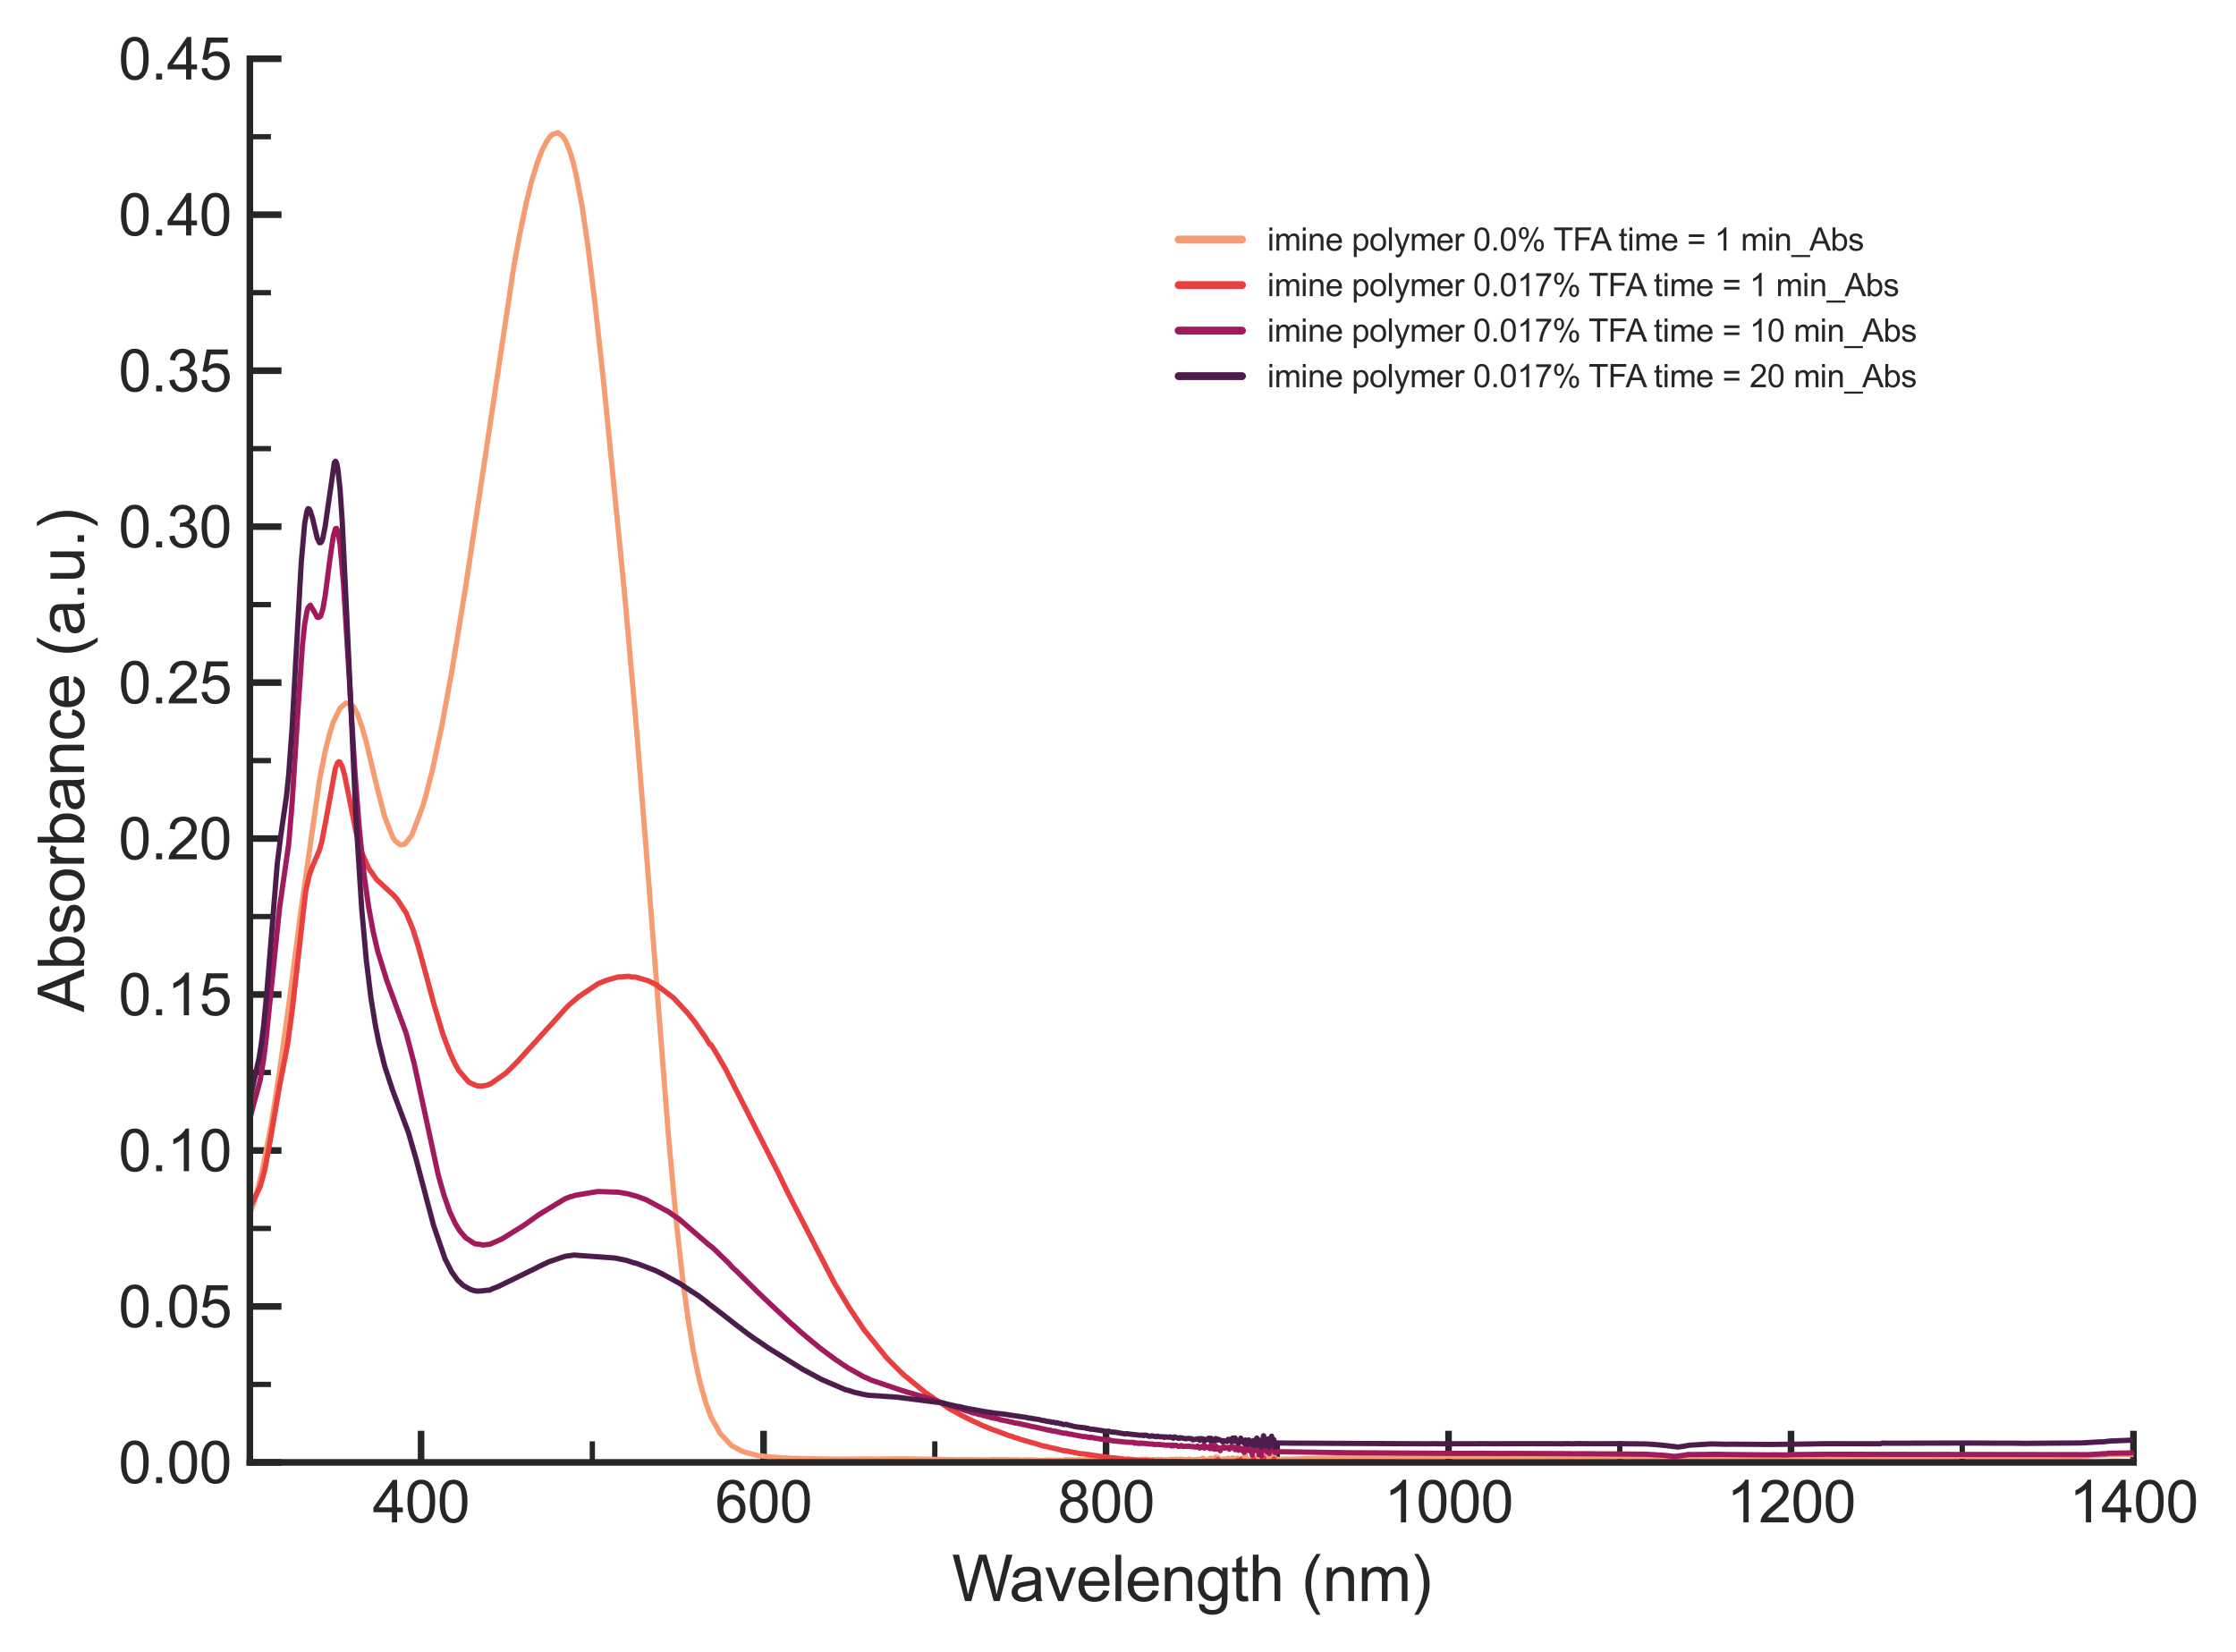 <?xml version="1.0" encoding="utf-8" standalone="no"?>
<!DOCTYPE svg PUBLIC "-//W3C//DTD SVG 1.1//EN"
  "http://www.w3.org/Graphics/SVG/1.1/DTD/svg11.dtd">
<svg xmlns:xlink="http://www.w3.org/1999/xlink" width="423.922pt" height="313.27pt" viewBox="0 0 423.922 313.27" xmlns="http://www.w3.org/2000/svg" version="1.1">
 <defs>
  <style type="text/css">*{stroke-linejoin: round; stroke-linecap: butt}</style>
 </defs>
 <g id="figure_1">
  <g id="patch_1">
   <path d="M 0 313.27 
L 423.922 313.27 
L 423.922 0 
L 0 0 
z
" style="fill: #ffffff"/>
  </g>
  <g id="axes_1">
   <g id="patch_2">
    <path d="M 47.368 277.249 
L 404.488 277.249 
L 404.488 11.137 
L 47.368 11.137 
z
" style="fill: #ffffff"/>
   </g>
   <g id="matplotlib.axis_1">
    <g id="xtick_1">
     <g id="line2d_1">
      <defs>
       <path id="mb1bd733906" d="M 0 0 
L 0 -6 
" style="stroke: #262626; stroke-width: 1.25"/>
      </defs>
      <g>
       <use xlink:href="#mb1bd733906" x="79.834" y="277.249" style="fill: #262626; stroke: #262626; stroke-width: 1.25"/>
      </g>
     </g>
     <g id="text_1">
      <!-- 400 -->
      <g style="fill: #262626" transform="translate(70.658 288.622) scale(0.11 -0.11)">
       <defs>
        <path id="ArialMT-34" d="M 2069 0 
L 2069 1097 
L 81 1097 
L 81 1613 
L 2172 4581 
L 2631 4581 
L 2631 1613 
L 3250 1613 
L 3250 1097 
L 2631 1097 
L 2631 0 
L 2069 0 
z
M 2069 1613 
L 2069 3678 
L 634 1613 
L 2069 1613 
z
" transform="scale(0.016)"/>
        <path id="ArialMT-30" d="M 266 2259 
Q 266 3072 433 3567 
Q 600 4063 929 4331 
Q 1259 4600 1759 4600 
Q 2128 4600 2406 4451 
Q 2684 4303 2865 4023 
Q 3047 3744 3150 3342 
Q 3253 2941 3253 2259 
Q 3253 1453 3087 958 
Q 2922 463 2592 192 
Q 2263 -78 1759 -78 
Q 1097 -78 719 397 
Q 266 969 266 2259 
z
M 844 2259 
Q 844 1131 1108 757 
Q 1372 384 1759 384 
Q 2147 384 2411 759 
Q 2675 1134 2675 2259 
Q 2675 3391 2411 3762 
Q 2147 4134 1753 4134 
Q 1366 4134 1134 3806 
Q 844 3388 844 2259 
z
" transform="scale(0.016)"/>
       </defs>
       <use xlink:href="#ArialMT-34"/>
       <use xlink:href="#ArialMT-30" x="55.615"/>
       <use xlink:href="#ArialMT-30" x="111.23"/>
      </g>
     </g>
    </g>
    <g id="xtick_2">
     <g id="line2d_2">
      <g>
       <use xlink:href="#mb1bd733906" x="144.765" y="277.249" style="fill: #262626; stroke: #262626; stroke-width: 1.25"/>
      </g>
     </g>
     <g id="text_2">
      <!-- 600 -->
      <g style="fill: #262626" transform="translate(135.589 288.622) scale(0.11 -0.11)">
       <defs>
        <path id="ArialMT-36" d="M 3184 3459 
L 2625 3416 
Q 2550 3747 2413 3897 
Q 2184 4138 1850 4138 
Q 1581 4138 1378 3988 
Q 1113 3794 959 3422 
Q 806 3050 800 2363 
Q 1003 2672 1297 2822 
Q 1591 2972 1913 2972 
Q 2475 2972 2870 2558 
Q 3266 2144 3266 1488 
Q 3266 1056 3080 686 
Q 2894 316 2569 119 
Q 2244 -78 1831 -78 
Q 1128 -78 684 439 
Q 241 956 241 2144 
Q 241 3472 731 4075 
Q 1159 4600 1884 4600 
Q 2425 4600 2770 4297 
Q 3116 3994 3184 3459 
z
M 888 1484 
Q 888 1194 1011 928 
Q 1134 663 1356 523 
Q 1578 384 1822 384 
Q 2178 384 2434 671 
Q 2691 959 2691 1453 
Q 2691 1928 2437 2201 
Q 2184 2475 1800 2475 
Q 1419 2475 1153 2201 
Q 888 1928 888 1484 
z
" transform="scale(0.016)"/>
       </defs>
       <use xlink:href="#ArialMT-36"/>
       <use xlink:href="#ArialMT-30" x="55.615"/>
       <use xlink:href="#ArialMT-30" x="111.23"/>
      </g>
     </g>
    </g>
    <g id="xtick_3">
     <g id="line2d_3">
      <g>
       <use xlink:href="#mb1bd733906" x="209.696" y="277.249" style="fill: #262626; stroke: #262626; stroke-width: 1.25"/>
      </g>
     </g>
     <g id="text_3">
      <!-- 800 -->
      <g style="fill: #262626" transform="translate(200.52 288.622) scale(0.11 -0.11)">
       <defs>
        <path id="ArialMT-38" d="M 1131 2484 
Q 781 2613 612 2850 
Q 444 3088 444 3419 
Q 444 3919 803 4259 
Q 1163 4600 1759 4600 
Q 2359 4600 2725 4251 
Q 3091 3903 3091 3403 
Q 3091 3084 2923 2848 
Q 2756 2613 2416 2484 
Q 2838 2347 3058 2040 
Q 3278 1734 3278 1309 
Q 3278 722 2862 322 
Q 2447 -78 1769 -78 
Q 1091 -78 675 323 
Q 259 725 259 1325 
Q 259 1772 486 2073 
Q 713 2375 1131 2484 
z
M 1019 3438 
Q 1019 3113 1228 2906 
Q 1438 2700 1772 2700 
Q 2097 2700 2305 2904 
Q 2513 3109 2513 3406 
Q 2513 3716 2298 3927 
Q 2084 4138 1766 4138 
Q 1444 4138 1231 3931 
Q 1019 3725 1019 3438 
z
M 838 1322 
Q 838 1081 952 856 
Q 1066 631 1291 507 
Q 1516 384 1775 384 
Q 2178 384 2440 643 
Q 2703 903 2703 1303 
Q 2703 1709 2433 1975 
Q 2163 2241 1756 2241 
Q 1359 2241 1098 1978 
Q 838 1716 838 1322 
z
" transform="scale(0.016)"/>
       </defs>
       <use xlink:href="#ArialMT-38"/>
       <use xlink:href="#ArialMT-30" x="55.615"/>
       <use xlink:href="#ArialMT-30" x="111.23"/>
      </g>
     </g>
    </g>
    <g id="xtick_4">
     <g id="line2d_4">
      <g>
       <use xlink:href="#mb1bd733906" x="274.626" y="277.249" style="fill: #262626; stroke: #262626; stroke-width: 1.25"/>
      </g>
     </g>
     <g id="text_4">
      <!-- 1000 -->
      <g style="fill: #262626" transform="translate(262.392 288.622) scale(0.11 -0.11)">
       <defs>
        <path id="ArialMT-31" d="M 2384 0 
L 1822 0 
L 1822 3584 
Q 1619 3391 1289 3197 
Q 959 3003 697 2906 
L 697 3450 
Q 1169 3672 1522 3987 
Q 1875 4303 2022 4600 
L 2384 4600 
L 2384 0 
z
" transform="scale(0.016)"/>
       </defs>
       <use xlink:href="#ArialMT-31"/>
       <use xlink:href="#ArialMT-30" x="55.615"/>
       <use xlink:href="#ArialMT-30" x="111.23"/>
       <use xlink:href="#ArialMT-30" x="166.846"/>
      </g>
     </g>
    </g>
    <g id="xtick_5">
     <g id="line2d_5">
      <g>
       <use xlink:href="#mb1bd733906" x="339.557" y="277.249" style="fill: #262626; stroke: #262626; stroke-width: 1.25"/>
      </g>
     </g>
     <g id="text_5">
      <!-- 1200 -->
      <g style="fill: #262626" transform="translate(327.323 288.622) scale(0.11 -0.11)">
       <defs>
        <path id="ArialMT-32" d="M 3222 541 
L 3222 0 
L 194 0 
Q 188 203 259 391 
Q 375 700 629 1000 
Q 884 1300 1366 1694 
Q 2113 2306 2375 2664 
Q 2638 3022 2638 3341 
Q 2638 3675 2398 3904 
Q 2159 4134 1775 4134 
Q 1369 4134 1125 3890 
Q 881 3647 878 3216 
L 300 3275 
Q 359 3922 746 4261 
Q 1134 4600 1788 4600 
Q 2447 4600 2831 4234 
Q 3216 3869 3216 3328 
Q 3216 3053 3103 2787 
Q 2991 2522 2730 2228 
Q 2469 1934 1863 1422 
Q 1356 997 1212 845 
Q 1069 694 975 541 
L 3222 541 
z
" transform="scale(0.016)"/>
       </defs>
       <use xlink:href="#ArialMT-31"/>
       <use xlink:href="#ArialMT-32" x="55.615"/>
       <use xlink:href="#ArialMT-30" x="111.23"/>
       <use xlink:href="#ArialMT-30" x="166.846"/>
      </g>
     </g>
    </g>
    <g id="xtick_6">
     <g id="line2d_6">
      <g>
       <use xlink:href="#mb1bd733906" x="404.488" y="277.249" style="fill: #262626; stroke: #262626; stroke-width: 1.25"/>
      </g>
     </g>
     <g id="text_6">
      <!-- 1400 -->
      <g style="fill: #262626" transform="translate(392.254 288.622) scale(0.11 -0.11)">
       <use xlink:href="#ArialMT-31"/>
       <use xlink:href="#ArialMT-34" x="55.615"/>
       <use xlink:href="#ArialMT-30" x="111.23"/>
       <use xlink:href="#ArialMT-30" x="166.846"/>
      </g>
     </g>
    </g>
    <g id="xtick_7">
     <g id="line2d_7">
      <defs>
       <path id="m5eac82b8ba" d="M 0 0 
L 0 -4 
" style="stroke: #262626"/>
      </defs>
      <g>
       <use xlink:href="#m5eac82b8ba" x="112.299" y="277.249" style="fill: #262626; stroke: #262626"/>
      </g>
     </g>
    </g>
    <g id="xtick_8">
     <g id="line2d_8">
      <g>
       <use xlink:href="#m5eac82b8ba" x="177.23" y="277.249" style="fill: #262626; stroke: #262626"/>
      </g>
     </g>
    </g>
    <g id="xtick_9">
     <g id="line2d_9">
      <g>
       <use xlink:href="#m5eac82b8ba" x="242.161" y="277.249" style="fill: #262626; stroke: #262626"/>
      </g>
     </g>
    </g>
    <g id="xtick_10">
     <g id="line2d_10">
      <g>
       <use xlink:href="#m5eac82b8ba" x="307.092" y="277.249" style="fill: #262626; stroke: #262626"/>
      </g>
     </g>
    </g>
    <g id="xtick_11">
     <g id="line2d_11">
      <g>
       <use xlink:href="#m5eac82b8ba" x="372.023" y="277.249" style="fill: #262626; stroke: #262626"/>
      </g>
     </g>
    </g>
    <g id="text_7">
     <!-- Wavelength (nm) -->
     <g style="fill: #262626" transform="translate(180.474 303.544) scale(0.12 -0.12)">
      <defs>
       <path id="ArialMT-57" d="M 1294 0 
L 78 4581 
L 700 4581 
L 1397 1578 
Q 1509 1106 1591 641 
Q 1766 1375 1797 1488 
L 2669 4581 
L 3400 4581 
L 4056 2263 
Q 4303 1400 4413 641 
Q 4500 1075 4641 1638 
L 5359 4581 
L 5969 4581 
L 4713 0 
L 4128 0 
L 3163 3491 
Q 3041 3928 3019 4028 
Q 2947 3713 2884 3491 
L 1913 0 
L 1294 0 
z
" transform="scale(0.016)"/>
       <path id="ArialMT-61" d="M 2588 409 
Q 2275 144 1986 34 
Q 1697 -75 1366 -75 
Q 819 -75 525 192 
Q 231 459 231 875 
Q 231 1119 342 1320 
Q 453 1522 633 1644 
Q 813 1766 1038 1828 
Q 1203 1872 1538 1913 
Q 2219 1994 2541 2106 
Q 2544 2222 2544 2253 
Q 2544 2597 2384 2738 
Q 2169 2928 1744 2928 
Q 1347 2928 1158 2789 
Q 969 2650 878 2297 
L 328 2372 
Q 403 2725 575 2942 
Q 747 3159 1072 3276 
Q 1397 3394 1825 3394 
Q 2250 3394 2515 3294 
Q 2781 3194 2906 3042 
Q 3031 2891 3081 2659 
Q 3109 2516 3109 2141 
L 3109 1391 
Q 3109 606 3145 398 
Q 3181 191 3288 0 
L 2700 0 
Q 2613 175 2588 409 
z
M 2541 1666 
Q 2234 1541 1622 1453 
Q 1275 1403 1131 1340 
Q 988 1278 909 1158 
Q 831 1038 831 891 
Q 831 666 1001 516 
Q 1172 366 1500 366 
Q 1825 366 2078 508 
Q 2331 650 2450 897 
Q 2541 1088 2541 1459 
L 2541 1666 
z
" transform="scale(0.016)"/>
       <path id="ArialMT-76" d="M 1344 0 
L 81 3319 
L 675 3319 
L 1388 1331 
Q 1503 1009 1600 663 
Q 1675 925 1809 1294 
L 2547 3319 
L 3125 3319 
L 1869 0 
L 1344 0 
z
" transform="scale(0.016)"/>
       <path id="ArialMT-65" d="M 2694 1069 
L 3275 997 
Q 3138 488 2766 206 
Q 2394 -75 1816 -75 
Q 1088 -75 661 373 
Q 234 822 234 1631 
Q 234 2469 665 2931 
Q 1097 3394 1784 3394 
Q 2450 3394 2872 2941 
Q 3294 2488 3294 1666 
Q 3294 1616 3291 1516 
L 816 1516 
Q 847 969 1125 678 
Q 1403 388 1819 388 
Q 2128 388 2347 550 
Q 2566 713 2694 1069 
z
M 847 1978 
L 2700 1978 
Q 2663 2397 2488 2606 
Q 2219 2931 1791 2931 
Q 1403 2931 1139 2672 
Q 875 2413 847 1978 
z
" transform="scale(0.016)"/>
       <path id="ArialMT-6c" d="M 409 0 
L 409 4581 
L 972 4581 
L 972 0 
L 409 0 
z
" transform="scale(0.016)"/>
       <path id="ArialMT-6e" d="M 422 0 
L 422 3319 
L 928 3319 
L 928 2847 
Q 1294 3394 1984 3394 
Q 2284 3394 2536 3286 
Q 2788 3178 2913 3003 
Q 3038 2828 3088 2588 
Q 3119 2431 3119 2041 
L 3119 0 
L 2556 0 
L 2556 2019 
Q 2556 2363 2490 2533 
Q 2425 2703 2258 2804 
Q 2091 2906 1866 2906 
Q 1506 2906 1245 2678 
Q 984 2450 984 1813 
L 984 0 
L 422 0 
z
" transform="scale(0.016)"/>
       <path id="ArialMT-67" d="M 319 -275 
L 866 -356 
Q 900 -609 1056 -725 
Q 1266 -881 1628 -881 
Q 2019 -881 2231 -725 
Q 2444 -569 2519 -288 
Q 2563 -116 2559 434 
Q 2191 0 1641 0 
Q 956 0 581 494 
Q 206 988 206 1678 
Q 206 2153 378 2554 
Q 550 2956 876 3175 
Q 1203 3394 1644 3394 
Q 2231 3394 2613 2919 
L 2613 3319 
L 3131 3319 
L 3131 450 
Q 3131 -325 2973 -648 
Q 2816 -972 2473 -1159 
Q 2131 -1347 1631 -1347 
Q 1038 -1347 672 -1080 
Q 306 -813 319 -275 
z
M 784 1719 
Q 784 1066 1043 766 
Q 1303 466 1694 466 
Q 2081 466 2343 764 
Q 2606 1063 2606 1700 
Q 2606 2309 2336 2618 
Q 2066 2928 1684 2928 
Q 1309 2928 1046 2623 
Q 784 2319 784 1719 
z
" transform="scale(0.016)"/>
       <path id="ArialMT-74" d="M 1650 503 
L 1731 6 
Q 1494 -44 1306 -44 
Q 1000 -44 831 53 
Q 663 150 594 308 
Q 525 466 525 972 
L 525 2881 
L 113 2881 
L 113 3319 
L 525 3319 
L 525 4141 
L 1084 4478 
L 1084 3319 
L 1650 3319 
L 1650 2881 
L 1084 2881 
L 1084 941 
Q 1084 700 1114 631 
Q 1144 563 1211 522 
Q 1278 481 1403 481 
Q 1497 481 1650 503 
z
" transform="scale(0.016)"/>
       <path id="ArialMT-68" d="M 422 0 
L 422 4581 
L 984 4581 
L 984 2938 
Q 1378 3394 1978 3394 
Q 2347 3394 2619 3248 
Q 2891 3103 3008 2847 
Q 3125 2591 3125 2103 
L 3125 0 
L 2563 0 
L 2563 2103 
Q 2563 2525 2380 2717 
Q 2197 2909 1863 2909 
Q 1613 2909 1392 2779 
Q 1172 2650 1078 2428 
Q 984 2206 984 1816 
L 984 0 
L 422 0 
z
" transform="scale(0.016)"/>
       <path id="ArialMT-20" transform="scale(0.016)"/>
       <path id="ArialMT-28" d="M 1497 -1347 
Q 1031 -759 709 28 
Q 388 816 388 1659 
Q 388 2403 628 3084 
Q 909 3875 1497 4659 
L 1900 4659 
Q 1522 4009 1400 3731 
Q 1209 3300 1100 2831 
Q 966 2247 966 1656 
Q 966 153 1900 -1347 
L 1497 -1347 
z
" transform="scale(0.016)"/>
       <path id="ArialMT-6d" d="M 422 0 
L 422 3319 
L 925 3319 
L 925 2853 
Q 1081 3097 1340 3245 
Q 1600 3394 1931 3394 
Q 2300 3394 2536 3241 
Q 2772 3088 2869 2813 
Q 3263 3394 3894 3394 
Q 4388 3394 4653 3120 
Q 4919 2847 4919 2278 
L 4919 0 
L 4359 0 
L 4359 2091 
Q 4359 2428 4304 2576 
Q 4250 2725 4106 2815 
Q 3963 2906 3769 2906 
Q 3419 2906 3187 2673 
Q 2956 2441 2956 1928 
L 2956 0 
L 2394 0 
L 2394 2156 
Q 2394 2531 2256 2718 
Q 2119 2906 1806 2906 
Q 1569 2906 1367 2781 
Q 1166 2656 1075 2415 
Q 984 2175 984 1722 
L 984 0 
L 422 0 
z
" transform="scale(0.016)"/>
       <path id="ArialMT-29" d="M 791 -1347 
L 388 -1347 
Q 1322 153 1322 1656 
Q 1322 2244 1188 2822 
Q 1081 3291 891 3722 
Q 769 4003 388 4659 
L 791 4659 
Q 1378 3875 1659 3084 
Q 1900 2403 1900 1659 
Q 1900 816 1576 28 
Q 1253 -759 791 -1347 
z
" transform="scale(0.016)"/>
      </defs>
      <use xlink:href="#ArialMT-57"/>
      <use xlink:href="#ArialMT-61" x="90.635"/>
      <use xlink:href="#ArialMT-76" x="146.25"/>
      <use xlink:href="#ArialMT-65" x="196.25"/>
      <use xlink:href="#ArialMT-6c" x="251.865"/>
      <use xlink:href="#ArialMT-65" x="274.082"/>
      <use xlink:href="#ArialMT-6e" x="329.697"/>
      <use xlink:href="#ArialMT-67" x="385.312"/>
      <use xlink:href="#ArialMT-74" x="440.928"/>
      <use xlink:href="#ArialMT-68" x="468.711"/>
      <use xlink:href="#ArialMT-20" x="524.326"/>
      <use xlink:href="#ArialMT-28" x="552.109"/>
      <use xlink:href="#ArialMT-6e" x="585.41"/>
      <use xlink:href="#ArialMT-6d" x="641.025"/>
      <use xlink:href="#ArialMT-29" x="724.326"/>
     </g>
    </g>
   </g>
   <g id="matplotlib.axis_2">
    <g id="ytick_1">
     <g id="line2d_12">
      <defs>
       <path id="me5e27faa72" d="M 0 0 
L 6 0 
" style="stroke: #262626; stroke-width: 1.25"/>
      </defs>
      <g>
       <use xlink:href="#me5e27faa72" x="47.368" y="277.249" style="fill: #262626; stroke: #262626; stroke-width: 1.25"/>
      </g>
     </g>
     <g id="text_8">
      <!-- 0.00 -->
      <g style="fill: #262626" transform="translate(22.461 281.186) scale(0.11 -0.11)">
       <defs>
        <path id="ArialMT-2e" d="M 581 0 
L 581 641 
L 1222 641 
L 1222 0 
L 581 0 
z
" transform="scale(0.016)"/>
       </defs>
       <use xlink:href="#ArialMT-30"/>
       <use xlink:href="#ArialMT-2e" x="55.615"/>
       <use xlink:href="#ArialMT-30" x="83.398"/>
       <use xlink:href="#ArialMT-30" x="139.014"/>
      </g>
     </g>
    </g>
    <g id="ytick_2">
     <g id="line2d_13">
      <g>
       <use xlink:href="#me5e27faa72" x="47.368" y="247.681" style="fill: #262626; stroke: #262626; stroke-width: 1.25"/>
      </g>
     </g>
     <g id="text_9">
      <!-- 0.05 -->
      <g style="fill: #262626" transform="translate(22.461 251.618) scale(0.11 -0.11)">
       <defs>
        <path id="ArialMT-35" d="M 266 1200 
L 856 1250 
Q 922 819 1161 601 
Q 1400 384 1738 384 
Q 2144 384 2425 690 
Q 2706 997 2706 1503 
Q 2706 1984 2436 2262 
Q 2166 2541 1728 2541 
Q 1456 2541 1237 2417 
Q 1019 2294 894 2097 
L 366 2166 
L 809 4519 
L 3088 4519 
L 3088 3981 
L 1259 3981 
L 1013 2750 
Q 1425 3038 1878 3038 
Q 2478 3038 2890 2622 
Q 3303 2206 3303 1553 
Q 3303 931 2941 478 
Q 2500 -78 1738 -78 
Q 1113 -78 717 272 
Q 322 622 266 1200 
z
" transform="scale(0.016)"/>
       </defs>
       <use xlink:href="#ArialMT-30"/>
       <use xlink:href="#ArialMT-2e" x="55.615"/>
       <use xlink:href="#ArialMT-30" x="83.398"/>
       <use xlink:href="#ArialMT-35" x="139.014"/>
      </g>
     </g>
    </g>
    <g id="ytick_3">
     <g id="line2d_14">
      <g>
       <use xlink:href="#me5e27faa72" x="47.368" y="218.113" style="fill: #262626; stroke: #262626; stroke-width: 1.25"/>
      </g>
     </g>
     <g id="text_10">
      <!-- 0.10 -->
      <g style="fill: #262626" transform="translate(22.461 222.05) scale(0.11 -0.11)">
       <use xlink:href="#ArialMT-30"/>
       <use xlink:href="#ArialMT-2e" x="55.615"/>
       <use xlink:href="#ArialMT-31" x="83.398"/>
       <use xlink:href="#ArialMT-30" x="139.014"/>
      </g>
     </g>
    </g>
    <g id="ytick_4">
     <g id="line2d_15">
      <g>
       <use xlink:href="#me5e27faa72" x="47.368" y="188.545" style="fill: #262626; stroke: #262626; stroke-width: 1.25"/>
      </g>
     </g>
     <g id="text_11">
      <!-- 0.15 -->
      <g style="fill: #262626" transform="translate(22.461 192.482) scale(0.11 -0.11)">
       <use xlink:href="#ArialMT-30"/>
       <use xlink:href="#ArialMT-2e" x="55.615"/>
       <use xlink:href="#ArialMT-31" x="83.398"/>
       <use xlink:href="#ArialMT-35" x="139.014"/>
      </g>
     </g>
    </g>
    <g id="ytick_5">
     <g id="line2d_16">
      <g>
       <use xlink:href="#me5e27faa72" x="47.368" y="158.977" style="fill: #262626; stroke: #262626; stroke-width: 1.25"/>
      </g>
     </g>
     <g id="text_12">
      <!-- 0.20 -->
      <g style="fill: #262626" transform="translate(22.461 162.914) scale(0.11 -0.11)">
       <use xlink:href="#ArialMT-30"/>
       <use xlink:href="#ArialMT-2e" x="55.615"/>
       <use xlink:href="#ArialMT-32" x="83.398"/>
       <use xlink:href="#ArialMT-30" x="139.014"/>
      </g>
     </g>
    </g>
    <g id="ytick_6">
     <g id="line2d_17">
      <g>
       <use xlink:href="#me5e27faa72" x="47.368" y="129.409" style="fill: #262626; stroke: #262626; stroke-width: 1.25"/>
      </g>
     </g>
     <g id="text_13">
      <!-- 0.25 -->
      <g style="fill: #262626" transform="translate(22.461 133.346) scale(0.11 -0.11)">
       <use xlink:href="#ArialMT-30"/>
       <use xlink:href="#ArialMT-2e" x="55.615"/>
       <use xlink:href="#ArialMT-32" x="83.398"/>
       <use xlink:href="#ArialMT-35" x="139.014"/>
      </g>
     </g>
    </g>
    <g id="ytick_7">
     <g id="line2d_18">
      <g>
       <use xlink:href="#me5e27faa72" x="47.368" y="99.841" style="fill: #262626; stroke: #262626; stroke-width: 1.25"/>
      </g>
     </g>
     <g id="text_14">
      <!-- 0.30 -->
      <g style="fill: #262626" transform="translate(22.461 103.778) scale(0.11 -0.11)">
       <defs>
        <path id="ArialMT-33" d="M 269 1209 
L 831 1284 
Q 928 806 1161 595 
Q 1394 384 1728 384 
Q 2125 384 2398 659 
Q 2672 934 2672 1341 
Q 2672 1728 2419 1979 
Q 2166 2231 1775 2231 
Q 1616 2231 1378 2169 
L 1441 2663 
Q 1497 2656 1531 2656 
Q 1891 2656 2178 2843 
Q 2466 3031 2466 3422 
Q 2466 3731 2256 3934 
Q 2047 4138 1716 4138 
Q 1388 4138 1169 3931 
Q 950 3725 888 3313 
L 325 3413 
Q 428 3978 793 4289 
Q 1159 4600 1703 4600 
Q 2078 4600 2393 4439 
Q 2709 4278 2876 4000 
Q 3044 3722 3044 3409 
Q 3044 3113 2884 2869 
Q 2725 2625 2413 2481 
Q 2819 2388 3044 2092 
Q 3269 1797 3269 1353 
Q 3269 753 2831 336 
Q 2394 -81 1725 -81 
Q 1122 -81 723 278 
Q 325 638 269 1209 
z
" transform="scale(0.016)"/>
       </defs>
       <use xlink:href="#ArialMT-30"/>
       <use xlink:href="#ArialMT-2e" x="55.615"/>
       <use xlink:href="#ArialMT-33" x="83.398"/>
       <use xlink:href="#ArialMT-30" x="139.014"/>
      </g>
     </g>
    </g>
    <g id="ytick_8">
     <g id="line2d_19">
      <g>
       <use xlink:href="#me5e27faa72" x="47.368" y="70.273" style="fill: #262626; stroke: #262626; stroke-width: 1.25"/>
      </g>
     </g>
     <g id="text_15">
      <!-- 0.35 -->
      <g style="fill: #262626" transform="translate(22.461 74.21) scale(0.11 -0.11)">
       <use xlink:href="#ArialMT-30"/>
       <use xlink:href="#ArialMT-2e" x="55.615"/>
       <use xlink:href="#ArialMT-33" x="83.398"/>
       <use xlink:href="#ArialMT-35" x="139.014"/>
      </g>
     </g>
    </g>
    <g id="ytick_9">
     <g id="line2d_20">
      <g>
       <use xlink:href="#me5e27faa72" x="47.368" y="40.705" style="fill: #262626; stroke: #262626; stroke-width: 1.25"/>
      </g>
     </g>
     <g id="text_16">
      <!-- 0.40 -->
      <g style="fill: #262626" transform="translate(22.461 44.642) scale(0.11 -0.11)">
       <use xlink:href="#ArialMT-30"/>
       <use xlink:href="#ArialMT-2e" x="55.615"/>
       <use xlink:href="#ArialMT-34" x="83.398"/>
       <use xlink:href="#ArialMT-30" x="139.014"/>
      </g>
     </g>
    </g>
    <g id="ytick_10">
     <g id="line2d_21">
      <g>
       <use xlink:href="#me5e27faa72" x="47.368" y="11.137" style="fill: #262626; stroke: #262626; stroke-width: 1.25"/>
      </g>
     </g>
     <g id="text_17">
      <!-- 0.45 -->
      <g style="fill: #262626" transform="translate(22.461 15.074) scale(0.11 -0.11)">
       <use xlink:href="#ArialMT-30"/>
       <use xlink:href="#ArialMT-2e" x="55.615"/>
       <use xlink:href="#ArialMT-34" x="83.398"/>
       <use xlink:href="#ArialMT-35" x="139.014"/>
      </g>
     </g>
    </g>
    <g id="ytick_11">
     <g id="line2d_22">
      <defs>
       <path id="mfa7522229d" d="M 0 0 
L 4 0 
" style="stroke: #262626"/>
      </defs>
      <g>
       <use xlink:href="#mfa7522229d" x="47.368" y="262.465" style="fill: #262626; stroke: #262626"/>
      </g>
     </g>
    </g>
    <g id="ytick_12">
     <g id="line2d_23">
      <g>
       <use xlink:href="#mfa7522229d" x="47.368" y="232.897" style="fill: #262626; stroke: #262626"/>
      </g>
     </g>
    </g>
    <g id="ytick_13">
     <g id="line2d_24">
      <g>
       <use xlink:href="#mfa7522229d" x="47.368" y="203.329" style="fill: #262626; stroke: #262626"/>
      </g>
     </g>
    </g>
    <g id="ytick_14">
     <g id="line2d_25">
      <g>
       <use xlink:href="#mfa7522229d" x="47.368" y="173.761" style="fill: #262626; stroke: #262626"/>
      </g>
     </g>
    </g>
    <g id="ytick_15">
     <g id="line2d_26">
      <g>
       <use xlink:href="#mfa7522229d" x="47.368" y="144.193" style="fill: #262626; stroke: #262626"/>
      </g>
     </g>
    </g>
    <g id="ytick_16">
     <g id="line2d_27">
      <g>
       <use xlink:href="#mfa7522229d" x="47.368" y="114.625" style="fill: #262626; stroke: #262626"/>
      </g>
     </g>
    </g>
    <g id="ytick_17">
     <g id="line2d_28">
      <g>
       <use xlink:href="#mfa7522229d" x="47.368" y="85.057" style="fill: #262626; stroke: #262626"/>
      </g>
     </g>
    </g>
    <g id="ytick_18">
     <g id="line2d_29">
      <g>
       <use xlink:href="#mfa7522229d" x="47.368" y="55.489" style="fill: #262626; stroke: #262626"/>
      </g>
     </g>
    </g>
    <g id="ytick_19">
     <g id="line2d_30">
      <g>
       <use xlink:href="#mfa7522229d" x="47.368" y="25.921" style="fill: #262626; stroke: #262626"/>
      </g>
     </g>
    </g>
    <g id="text_18">
     <!-- Absorbance (a.u.) -->
     <g style="fill: #262626" transform="translate(15.936 191.882) rotate(-90) scale(0.12 -0.12)">
      <defs>
       <path id="ArialMT-41" d="M -9 0 
L 1750 4581 
L 2403 4581 
L 4278 0 
L 3588 0 
L 3053 1388 
L 1138 1388 
L 634 0 
L -9 0 
z
M 1313 1881 
L 2866 1881 
L 2388 3150 
Q 2169 3728 2063 4100 
Q 1975 3659 1816 3225 
L 1313 1881 
z
" transform="scale(0.016)"/>
       <path id="ArialMT-62" d="M 941 0 
L 419 0 
L 419 4581 
L 981 4581 
L 981 2947 
Q 1338 3394 1891 3394 
Q 2197 3394 2470 3270 
Q 2744 3147 2920 2923 
Q 3097 2700 3197 2384 
Q 3297 2069 3297 1709 
Q 3297 856 2875 390 
Q 2453 -75 1863 -75 
Q 1275 -75 941 416 
L 941 0 
z
M 934 1684 
Q 934 1088 1097 822 
Q 1363 388 1816 388 
Q 2184 388 2453 708 
Q 2722 1028 2722 1663 
Q 2722 2313 2464 2622 
Q 2206 2931 1841 2931 
Q 1472 2931 1203 2611 
Q 934 2291 934 1684 
z
" transform="scale(0.016)"/>
       <path id="ArialMT-73" d="M 197 991 
L 753 1078 
Q 800 744 1014 566 
Q 1228 388 1613 388 
Q 2000 388 2187 545 
Q 2375 703 2375 916 
Q 2375 1106 2209 1216 
Q 2094 1291 1634 1406 
Q 1016 1563 777 1677 
Q 538 1791 414 1992 
Q 291 2194 291 2438 
Q 291 2659 392 2848 
Q 494 3038 669 3163 
Q 800 3259 1026 3326 
Q 1253 3394 1513 3394 
Q 1903 3394 2198 3281 
Q 2494 3169 2634 2976 
Q 2775 2784 2828 2463 
L 2278 2388 
Q 2241 2644 2061 2787 
Q 1881 2931 1553 2931 
Q 1166 2931 1000 2803 
Q 834 2675 834 2503 
Q 834 2394 903 2306 
Q 972 2216 1119 2156 
Q 1203 2125 1616 2013 
Q 2213 1853 2448 1751 
Q 2684 1650 2818 1456 
Q 2953 1263 2953 975 
Q 2953 694 2789 445 
Q 2625 197 2315 61 
Q 2006 -75 1616 -75 
Q 969 -75 630 194 
Q 291 463 197 991 
z
" transform="scale(0.016)"/>
       <path id="ArialMT-6f" d="M 213 1659 
Q 213 2581 725 3025 
Q 1153 3394 1769 3394 
Q 2453 3394 2887 2945 
Q 3322 2497 3322 1706 
Q 3322 1066 3130 698 
Q 2938 331 2570 128 
Q 2203 -75 1769 -75 
Q 1072 -75 642 372 
Q 213 819 213 1659 
z
M 791 1659 
Q 791 1022 1069 705 
Q 1347 388 1769 388 
Q 2188 388 2466 706 
Q 2744 1025 2744 1678 
Q 2744 2294 2464 2611 
Q 2184 2928 1769 2928 
Q 1347 2928 1069 2612 
Q 791 2297 791 1659 
z
" transform="scale(0.016)"/>
       <path id="ArialMT-72" d="M 416 0 
L 416 3319 
L 922 3319 
L 922 2816 
Q 1116 3169 1280 3281 
Q 1444 3394 1641 3394 
Q 1925 3394 2219 3213 
L 2025 2691 
Q 1819 2813 1613 2813 
Q 1428 2813 1281 2702 
Q 1134 2591 1072 2394 
Q 978 2094 978 1738 
L 978 0 
L 416 0 
z
" transform="scale(0.016)"/>
       <path id="ArialMT-63" d="M 2588 1216 
L 3141 1144 
Q 3050 572 2676 248 
Q 2303 -75 1759 -75 
Q 1078 -75 664 370 
Q 250 816 250 1647 
Q 250 2184 428 2587 
Q 606 2991 970 3192 
Q 1334 3394 1763 3394 
Q 2303 3394 2647 3120 
Q 2991 2847 3088 2344 
L 2541 2259 
Q 2463 2594 2264 2762 
Q 2066 2931 1784 2931 
Q 1359 2931 1093 2626 
Q 828 2322 828 1663 
Q 828 994 1084 691 
Q 1341 388 1753 388 
Q 2084 388 2306 591 
Q 2528 794 2588 1216 
z
" transform="scale(0.016)"/>
       <path id="ArialMT-75" d="M 2597 0 
L 2597 488 
Q 2209 -75 1544 -75 
Q 1250 -75 995 37 
Q 741 150 617 320 
Q 494 491 444 738 
Q 409 903 409 1263 
L 409 3319 
L 972 3319 
L 972 1478 
Q 972 1038 1006 884 
Q 1059 663 1231 536 
Q 1403 409 1656 409 
Q 1909 409 2131 539 
Q 2353 669 2445 892 
Q 2538 1116 2538 1541 
L 2538 3319 
L 3100 3319 
L 3100 0 
L 2597 0 
z
" transform="scale(0.016)"/>
      </defs>
      <use xlink:href="#ArialMT-41"/>
      <use xlink:href="#ArialMT-62" x="66.699"/>
      <use xlink:href="#ArialMT-73" x="122.314"/>
      <use xlink:href="#ArialMT-6f" x="172.314"/>
      <use xlink:href="#ArialMT-72" x="227.93"/>
      <use xlink:href="#ArialMT-62" x="261.23"/>
      <use xlink:href="#ArialMT-61" x="316.846"/>
      <use xlink:href="#ArialMT-6e" x="372.461"/>
      <use xlink:href="#ArialMT-63" x="428.076"/>
      <use xlink:href="#ArialMT-65" x="478.076"/>
      <use xlink:href="#ArialMT-20" x="533.691"/>
      <use xlink:href="#ArialMT-28" x="561.475"/>
      <use xlink:href="#ArialMT-61" x="594.775"/>
      <use xlink:href="#ArialMT-2e" x="650.391"/>
      <use xlink:href="#ArialMT-75" x="678.174"/>
      <use xlink:href="#ArialMT-2e" x="733.789"/>
      <use xlink:href="#ArialMT-29" x="761.572"/>
     </g>
    </g>
   </g>
   <g id="PolyCollection_1"/>
   <g id="PolyCollection_2"/>
   <g id="PolyCollection_3"/>
   <g id="PolyCollection_4"/>
   <g id="line2d_31">
    <path d="M 47.368 230.15 
L 47.801 228.97 
L 48.667 226.238 
L 49.749 221.835 
L 51.481 212.879 
L 52.996 203.157 
L 54.727 190.678 
L 57.108 172.252 
L 60.571 147.927 
L 61.653 142.402 
L 62.519 139.029 
L 63.168 136.924 
L 64.467 134.275 
L 65.549 133.298 
L 66.415 133.382 
L 67.064 134.048 
L 67.713 135.227 
L 68.579 137.678 
L 69.445 140.694 
L 71.393 148.903 
L 72.908 154.766 
L 74.423 158.656 
L 74.856 159.339 
L 75.721 160.068 
L 76.154 160.174 
L 76.804 159.972 
L 78.102 158.29 
L 80.05 153.155 
L 80.699 150.983 
L 81.998 145.914 
L 83.73 137.815 
L 85.678 127.19 
L 88.275 111.325 
L 97.365 50.86 
L 98.447 44.873 
L 99.746 38.56 
L 100.828 34.236 
L 101.91 30.704 
L 102.776 28.467 
L 103.642 26.81 
L 104.291 25.872 
L 104.724 25.475 
L 105.806 25.155 
L 106.672 25.836 
L 107.321 26.878 
L 107.97 28.493 
L 108.62 30.609 
L 109.269 33.339 
L 110.351 39.066 
L 111.433 46.459 
L 112.732 56.879 
L 114.464 72.658 
L 118.359 111.962 
L 120.524 136.355 
L 122.255 157.818 
L 126.8 216.215 
L 128.315 232.509 
L 129.398 242.248 
L 130.48 250.286 
L 131.562 256.762 
L 132.644 261.796 
L 133.726 265.691 
L 134.809 268.671 
L 136.54 271.777 
L 138.704 274.07 
L 140.869 275.205 
L 143.682 275.957 
L 144.332 276.006 
L 145.414 276.163 
L 147.795 276.34 
L 148.444 276.413 
L 149.093 276.402 
L 149.959 276.485 
L 151.041 276.492 
L 151.907 276.523 
L 154.071 276.556 
L 155.37 276.6 
L 157.967 276.627 
L 159.049 276.637 
L 162.729 276.625 
L 165.11 276.601 
L 165.975 276.628 
L 171.17 276.567 
L 180.477 276.732 
L 180.91 276.735 
L 181.775 276.77 
L 182.641 276.736 
L 187.403 276.782 
L 188.268 276.727 
L 189.783 276.76 
L 191.298 276.731 
L 191.515 276.818 
L 191.948 276.748 
L 192.381 276.78 
L 192.814 276.748 
L 193.463 276.809 
L 194.329 276.779 
L 194.761 276.774 
L 196.06 276.786 
L 197.142 276.874 
L 197.575 276.857 
L 198.441 276.8 
L 201.687 276.846 
L 201.904 276.74 
L 203.202 276.778 
L 205.15 276.772 
L 205.583 276.77 
L 207.098 276.708 
L 207.531 276.762 
L 208.181 276.702 
L 208.397 276.82 
L 208.83 276.75 
L 209.046 276.824 
L 209.696 276.75 
L 209.912 276.806 
L 210.128 276.688 
L 210.345 276.791 
L 210.561 276.719 
L 210.778 276.808 
L 211.86 276.764 
L 212.293 276.752 
L 212.509 276.775 
L 212.726 276.679 
L 213.159 276.772 
L 213.808 276.758 
L 214.024 276.695 
L 214.457 276.736 
L 214.674 276.649 
L 214.89 276.704 
L 215.106 276.876 
L 215.323 276.726 
L 217.054 276.684 
L 217.487 276.655 
L 217.704 276.761 
L 218.786 276.702 
L 219.219 276.805 
L 219.435 276.662 
L 219.652 276.734 
L 220.301 276.688 
L 220.517 276.789 
L 221.167 276.739 
L 221.383 276.786 
L 221.816 276.648 
L 222.032 276.709 
L 222.249 276.622 
L 222.465 276.741 
L 223.115 276.613 
L 223.331 276.87 
L 223.764 276.611 
L 224.197 276.722 
L 224.413 276.664 
L 224.846 276.815 
L 225.495 276.602 
L 225.712 276.805 
L 227.227 276.662 
L 227.443 276.997 
L 227.876 276.496 
L 228.093 276.454 
L 228.309 276.804 
L 228.526 276.729 
L 228.742 276.869 
L 228.958 276.819 
L 229.175 276.595 
L 229.391 276.961 
L 229.608 276.446 
L 230.041 276.881 
L 230.257 276.946 
L 230.473 276.235 
L 230.69 276.835 
L 230.906 276.33 
L 231.123 276.727 
L 231.339 276.812 
L 231.556 276.672 
L 231.772 276.942 
L 231.989 276.611 
L 232.638 276.661 
L 232.854 276.451 
L 233.071 276.835 
L 233.287 276.851 
L 233.504 276.703 
L 233.72 276.387 
L 233.936 276.931 
L 234.369 276.873 
L 234.586 276.452 
L 234.802 277.163 
L 235.019 276.718 
L 235.235 276.657 
L 235.451 276.441 
L 235.668 276.387 
L 235.884 276.705 
L 236.101 275.831 
L 236.317 277.204 
L 236.534 276.749 
L 236.75 276.926 
L 236.967 276.633 
L 237.399 276.795 
L 237.616 276.193 
L 237.832 276.824 
L 238.265 276.624 
L 238.482 276.238 
L 238.698 277.311 
L 238.914 276.908 
L 239.131 277.312 
L 239.564 276.188 
L 239.78 276.894 
L 239.997 276.344 
L 240.213 276.753 
L 240.43 276.504 
L 240.646 277.269 
L 241.079 275.166 
L 241.295 277.501 
L 241.512 275.633 
L 241.728 277.542 
L 241.945 276.678 
L 243.243 276.653 
L 245.84 276.605 
L 253.416 276.378 
L 254.714 276.375 
L 264.454 276.159 
L 267.484 276.097 
L 296.487 276.113 
L 297.136 276.11 
L 298.002 276.146 
L 298.867 276.118 
L 300.599 276.109 
L 301.032 276.14 
L 309.473 276.145 
L 310.122 276.164 
L 312.936 276.164 
L 315.1 276.19 
L 315.966 276.231 
L 316.615 276.259 
L 317.264 276.33 
L 319.212 276.374 
L 323.108 276.176 
L 324.407 276.192 
L 338.259 276.248 
L 340.423 276.204 
L 345.618 276.132 
L 347.782 276.088 
L 352.111 276.119 
L 354.491 276.114 
L 357.305 276.087 
L 361.85 276.077 
L 363.582 276.082 
L 367.261 276.097 
L 368.127 276.101 
L 369.209 276.097 
L 373.971 276.103 
L 376.352 276.074 
L 377.434 276.099 
L 380.464 276.105 
L 381.33 276.083 
L 382.628 276.088 
L 391.286 276.082 
L 391.719 276.077 
L 393.234 276.111 
L 394.099 276.079 
L 396.047 276.016 
L 397.995 275.912 
L 401.458 275.712 
L 401.891 275.726 
L 404.488 275.76 
L 404.488 275.76 
" clip-path="url(#pe4c05d2bfc)" style="fill: none; stroke: #f69c73; stroke-linecap: round"/>
   </g>
   <g id="line2d_32">
    <path d="M 47.368 228.957 
L 49.316 224.995 
L 50.182 221.91 
L 51.048 217.241 
L 52.996 205.924 
L 54.511 198.107 
L 55.376 191.727 
L 57.974 168.813 
L 58.623 166.002 
L 59.272 164.186 
L 60.571 161.146 
L 61.004 159.593 
L 61.87 155.063 
L 63.601 145.579 
L 64.034 144.57 
L 64.25 144.42 
L 64.467 144.499 
L 64.9 145.401 
L 65.333 146.951 
L 65.982 150.201 
L 67.497 157.714 
L 68.579 161.597 
L 69.878 164.579 
L 71.393 166.743 
L 73.99 169.142 
L 74.423 169.523 
L 75.289 170.455 
L 77.02 173.11 
L 78.319 176.27 
L 79.401 179.772 
L 80.916 185.308 
L 82.215 190.186 
L 83.946 195.986 
L 85.245 199.468 
L 86.11 201.367 
L 86.976 202.94 
L 88.708 204.975 
L 88.924 205.192 
L 89.357 205.405 
L 90.439 205.841 
L 91.088 205.904 
L 91.738 205.853 
L 92.387 205.714 
L 93.036 205.46 
L 95.85 203.488 
L 96.932 202.452 
L 98.014 201.364 
L 107.754 190.631 
L 109.702 188.968 
L 113.381 186.5 
L 113.814 186.31 
L 114.896 185.871 
L 117.061 185.253 
L 119.225 185.084 
L 119.658 185.215 
L 120.524 185.248 
L 122.905 185.939 
L 124.42 186.698 
L 127.666 189.159 
L 130.263 191.951 
L 131.562 193.536 
L 133.726 196.625 
L 134.592 198.041 
L 134.809 198.061 
L 135.891 199.814 
L 137.622 202.814 
L 147.578 222.414 
L 149.526 226.458 
L 158.184 243.232 
L 160.997 247.898 
L 163.811 252.106 
L 168.14 257.477 
L 171.17 260.51 
L 175.499 264.04 
L 177.014 265.089 
L 177.447 265.429 
L 178.745 266.23 
L 180.044 267.092 
L 181.342 267.799 
L 182.208 268.302 
L 184.589 269.479 
L 185.238 269.754 
L 186.104 270.183 
L 188.052 270.973 
L 188.485 271.13 
L 189.134 271.351 
L 191.515 272.256 
L 191.731 272.251 
L 192.381 272.549 
L 192.814 272.631 
L 193.463 272.872 
L 195.194 273.372 
L 196.926 273.85 
L 197.575 274.093 
L 198.008 274.152 
L 198.224 274.251 
L 198.441 274.226 
L 198.874 274.379 
L 199.523 274.51 
L 200.172 274.657 
L 201.687 275.036 
L 202.12 275.043 
L 202.553 275.149 
L 204.934 275.613 
L 205.367 275.621 
L 209.479 276.222 
L 209.696 276.2 
L 209.912 276.364 
L 210.128 276.248 
L 210.345 276.372 
L 210.778 276.369 
L 211.427 276.423 
L 213.159 276.627 
L 213.375 276.701 
L 213.808 276.635 
L 216.189 276.928 
L 216.405 276.812 
L 216.838 276.922 
L 217.054 276.835 
L 218.137 276.957 
L 218.786 276.989 
L 219.219 277.079 
L 220.084 276.995 
L 220.734 277.089 
L 220.95 277.019 
L 221.383 277.124 
L 221.816 277.115 
L 222.032 277.169 
L 222.249 277.019 
L 222.465 277.209 
L 222.682 277.038 
L 223.115 277.084 
L 223.331 277.343 
L 223.764 277.089 
L 223.98 277.079 
L 224.413 277.338 
L 224.846 277.241 
L 225.063 277.231 
L 225.279 277.346 
L 225.495 277.272 
L 225.712 277.38 
L 225.928 277.281 
L 226.578 277.268 
L 227.01 277.202 
L 227.227 277.167 
L 227.443 277.396 
L 228.093 277.123 
L 228.309 277.368 
L 228.526 277.134 
L 228.742 277.203 
L 228.958 277.06 
L 229.391 277.448 
L 229.608 277.065 
L 229.824 277.496 
L 230.041 277.316 
L 230.257 277.506 
L 230.473 276.958 
L 230.69 277.259 
L 230.906 276.733 
L 231.339 277.573 
L 231.556 277.542 
L 231.772 277.156 
L 232.205 277.361 
L 232.421 277.147 
L 232.854 277.243 
L 233.071 277.617 
L 233.287 277.243 
L 233.504 277.277 
L 233.72 277.165 
L 233.936 277.257 
L 234.153 277.715 
L 234.586 276.921 
L 234.802 277.646 
L 235.019 277.373 
L 235.235 276.718 
L 235.668 277.365 
L 235.884 277.32 
L 236.101 276.995 
L 236.317 277.827 
L 236.75 277.087 
L 236.967 278.264 
L 237.183 277.767 
L 237.399 278.019 
L 237.616 276.5 
L 238.049 277.912 
L 238.265 277.167 
L 238.482 277.948 
L 238.914 277.743 
L 239.131 277.935 
L 239.347 276.54 
L 239.564 276.327 
L 239.78 277.963 
L 239.997 277.454 
L 240.213 277.843 
L 240.43 277.153 
L 240.646 277.892 
L 240.862 277.224 
L 241.079 277.2 
L 241.295 277.759 
L 241.512 276.601 
L 241.728 277.677 
L 241.945 277.46 
L 243.027 277.484 
L 271.596 277.383 
L 272.679 277.373 
L 282.202 277.357 
L 284.15 277.353 
L 286.098 277.364 
L 288.262 277.348 
L 290.21 277.352 
L 293.889 277.357 
L 295.188 277.36 
L 303.845 277.37 
L 305.144 277.371 
L 306.659 277.358 
L 309.906 277.384 
L 311.854 277.397 
L 313.369 277.417 
L 314.667 277.477 
L 315.533 277.548 
L 318.996 277.689 
L 320.727 277.455 
L 322.026 277.495 
L 322.892 277.477 
L 325.489 277.414 
L 328.303 277.482 
L 328.736 277.466 
L 330.467 277.475 
L 339.124 277.476 
L 341.938 277.395 
L 343.453 277.368 
L 344.968 277.367 
L 349.297 277.331 
L 351.245 277.341 
L 355.79 277.319 
L 385.009 277.377 
L 386.091 277.381 
L 389.554 277.37 
L 396.047 277.316 
L 399.294 277.139 
L 399.943 277.055 
L 401.458 277.011 
L 401.891 277.03 
L 403.839 277.096 
L 404.272 277.169 
L 404.488 277.144 
L 404.488 277.144 
" clip-path="url(#pe4c05d2bfc)" style="fill: none; stroke: #e83f3f; stroke-linecap: round"/>
   </g>
   <g id="line2d_33">
    <path d="M 47.368 212.083 
L 48.234 208.852 
L 49.316 204.857 
L 49.966 200.906 
L 50.398 197.51 
L 52.996 172.104 
L 54.727 160.082 
L 55.376 152.358 
L 56.459 135.183 
L 57.324 122.558 
L 57.757 118.35 
L 58.19 115.898 
L 58.407 115.172 
L 58.839 114.733 
L 59.489 115.81 
L 60.138 117.003 
L 60.354 117.075 
L 60.787 116.811 
L 61.22 115.414 
L 61.653 112.954 
L 62.519 106.244 
L 63.168 101.749 
L 63.601 100.221 
L 63.817 100.179 
L 64.034 100.648 
L 64.467 103.169 
L 65.116 110.63 
L 65.982 124.73 
L 67.28 146.23 
L 68.146 157.422 
L 69.012 165.737 
L 69.878 171.885 
L 70.743 176.601 
L 71.609 180.339 
L 73.341 185.908 
L 77.02 195.936 
L 78.535 201.671 
L 83.08 222.733 
L 84.162 226.555 
L 85.245 229.667 
L 86.327 231.986 
L 87.193 233.383 
L 88.275 234.638 
L 89.573 235.521 
L 90.006 235.788 
L 91.305 235.968 
L 91.521 236.035 
L 91.954 236 
L 92.603 235.909 
L 92.82 235.915 
L 93.469 235.633 
L 95.201 234.86 
L 99.097 232.448 
L 99.962 231.853 
L 102.127 230.299 
L 107.105 227.282 
L 108.187 226.852 
L 108.403 226.844 
L 109.053 226.602 
L 113.381 225.894 
L 117.277 226.029 
L 119.009 226.32 
L 120.74 226.799 
L 122.472 227.436 
L 126.8 229.765 
L 127.883 230.546 
L 128.748 231.115 
L 134.376 235.987 
L 135.025 236.473 
L 135.674 237.061 
L 136.54 237.921 
L 138.272 239.583 
L 138.704 240.13 
L 139.57 240.905 
L 143.682 244.982 
L 144.115 245.392 
L 146.713 247.855 
L 149.959 250.88 
L 150.608 251.419 
L 151.691 252.418 
L 152.34 252.978 
L 155.37 255.495 
L 156.669 256.472 
L 158.4 257.751 
L 160.781 259.334 
L 162.945 260.555 
L 163.811 261.051 
L 164.46 261.29 
L 165.11 261.623 
L 170.737 263.528 
L 171.819 263.857 
L 172.252 263.996 
L 172.901 264.172 
L 175.066 264.818 
L 176.581 265.262 
L 178.529 265.929 
L 178.745 265.927 
L 179.611 266.294 
L 181.775 266.966 
L 182.857 267.353 
L 183.723 267.592 
L 184.372 267.833 
L 185.238 268.02 
L 185.455 268.148 
L 186.104 268.245 
L 186.537 268.405 
L 187.186 268.543 
L 187.619 268.66 
L 188.052 268.789 
L 189.351 269.025 
L 189.567 269.156 
L 190 269.223 
L 192.164 269.684 
L 192.381 269.789 
L 192.814 269.81 
L 194.545 270.191 
L 194.978 270.273 
L 195.627 270.444 
L 196.277 270.557 
L 198.874 271.143 
L 199.09 271.134 
L 199.307 271.262 
L 199.739 271.301 
L 200.172 271.37 
L 201.687 271.719 
L 202.12 271.703 
L 202.77 271.895 
L 203.202 271.927 
L 203.635 272.034 
L 204.068 272.108 
L 205.367 272.353 
L 205.8 272.358 
L 206.233 272.481 
L 206.449 272.463 
L 206.665 272.565 
L 206.882 272.478 
L 207.531 272.642 
L 209.912 273.005 
L 210.128 272.952 
L 210.994 273.169 
L 212.509 273.3 
L 213.591 273.42 
L 214.89 273.459 
L 215.106 273.612 
L 215.323 273.524 
L 215.756 273.646 
L 215.972 273.574 
L 216.189 273.665 
L 216.405 273.582 
L 216.838 273.663 
L 217.054 273.634 
L 217.487 273.702 
L 218.137 273.758 
L 218.569 273.764 
L 218.786 273.861 
L 219.652 273.843 
L 221.167 273.984 
L 221.816 273.971 
L 222.032 274.128 
L 222.249 273.955 
L 222.465 274.124 
L 222.682 273.993 
L 223.115 274.031 
L 223.331 274.199 
L 223.547 274.21 
L 223.98 274.042 
L 224.197 274.204 
L 225.495 274.187 
L 225.928 274.277 
L 226.145 274.201 
L 226.361 274.319 
L 226.794 274.352 
L 227.01 274.156 
L 227.227 274.268 
L 227.443 274.53 
L 227.66 274.301 
L 227.876 274.369 
L 228.093 274.114 
L 228.309 274.539 
L 228.526 274.171 
L 228.742 274.44 
L 229.175 274.364 
L 229.391 274.648 
L 229.608 273.911 
L 229.824 274.602 
L 230.041 274.579 
L 230.257 274.745 
L 230.473 274.118 
L 230.69 274.723 
L 230.906 274.454 
L 231.123 274.484 
L 231.339 275.035 
L 231.556 274.538 
L 231.772 274.449 
L 231.989 274.23 
L 232.205 274.563 
L 232.421 274.442 
L 232.638 274.478 
L 232.854 274.396 
L 233.071 274.746 
L 233.504 274.193 
L 233.72 274.469 
L 233.936 274.339 
L 234.153 274.834 
L 234.369 274.406 
L 234.586 274.376 
L 234.802 274.949 
L 235.235 274.552 
L 235.451 274.954 
L 235.668 274.902 
L 235.884 275.357 
L 236.101 274.34 
L 236.317 274.821 
L 236.534 274.988 
L 236.75 274.597 
L 236.967 275.071 
L 237.183 274.262 
L 237.399 275.801 
L 237.616 274.237 
L 237.832 274.93 
L 238.049 275.011 
L 238.265 273.871 
L 238.482 274.223 
L 238.698 275.811 
L 238.914 274.26 
L 239.131 275.978 
L 239.347 273.667 
L 239.78 274.775 
L 239.997 274.668 
L 240.213 275.326 
L 240.43 275.153 
L 240.646 275.568 
L 241.079 273.736 
L 241.295 274.819 
L 241.512 273.475 
L 241.728 275.395 
L 241.945 275.188 
L 243.027 275.229 
L 255.58 275.416 
L 262.506 275.451 
L 263.588 275.464 
L 265.32 275.48 
L 270.081 275.505 
L 271.813 275.528 
L 273.111 275.524 
L 274.41 275.54 
L 281.12 275.532 
L 282.851 275.545 
L 284.799 275.561 
L 286.963 275.546 
L 296.487 275.591 
L 297.785 275.602 
L 301.681 275.611 
L 303.196 275.63 
L 312.07 275.695 
L 315.749 275.928 
L 317.481 276.119 
L 319.212 275.902 
L 320.078 275.757 
L 323.325 275.739 
L 325.056 275.712 
L 326.571 275.732 
L 328.303 275.755 
L 335.229 275.822 
L 336.527 275.807 
L 338.259 275.84 
L 340.207 275.759 
L 341.072 275.762 
L 346.05 275.704 
L 347.998 275.708 
L 396.047 275.775 
L 398.861 275.597 
L 399.077 275.645 
L 399.727 275.509 
L 404.488 275.453 
L 404.488 275.453 
" clip-path="url(#pe4c05d2bfc)" style="fill: none; stroke: #a11a5b; stroke-linecap: round"/>
   </g>
   <g id="line2d_34">
    <path d="M 47.368 208.653 
L 48.45 203.518 
L 49.1 200.667 
L 49.533 197.95 
L 49.966 194.602 
L 50.615 187.806 
L 52.563 163.804 
L 53.212 158.534 
L 54.294 151.085 
L 54.727 146.931 
L 55.376 138.011 
L 56.242 122.29 
L 57.108 106.729 
L 57.757 99.306 
L 58.19 96.912 
L 58.407 96.442 
L 58.623 96.504 
L 58.839 96.893 
L 59.272 98.314 
L 60.138 102.02 
L 60.571 102.894 
L 60.787 102.886 
L 61.004 102.614 
L 61.22 102.001 
L 61.653 99.757 
L 63.385 87.707 
L 63.601 87.433 
L 63.817 87.746 
L 64.034 88.778 
L 64.467 92.698 
L 64.9 99.142 
L 65.765 117.197 
L 67.497 155.306 
L 68.579 172.361 
L 69.445 181.999 
L 70.311 189.072 
L 71.176 194.435 
L 71.826 197.633 
L 72.908 202.044 
L 74.423 206.653 
L 77.453 214.764 
L 78.968 220.051 
L 79.834 223.359 
L 82.215 232.366 
L 84.379 238.671 
L 85.678 241.202 
L 86.76 242.696 
L 87.842 243.709 
L 89.141 244.433 
L 89.79 244.659 
L 90.439 244.777 
L 91.305 244.741 
L 92.171 244.628 
L 92.603 244.58 
L 92.82 244.605 
L 93.469 244.278 
L 94.119 244.043 
L 94.551 243.864 
L 101.477 240.481 
L 102.127 240.131 
L 102.776 239.832 
L 104.075 239.212 
L 107.105 238.182 
L 108.836 237.941 
L 116.628 238.507 
L 118.792 238.959 
L 120.091 239.381 
L 120.74 239.535 
L 124.203 240.848 
L 125.285 241.366 
L 128.748 243.257 
L 131.346 244.961 
L 132.428 245.651 
L 133.294 246.327 
L 133.726 246.621 
L 134.376 247.175 
L 136.973 249.158 
L 139.57 251.195 
L 141.518 252.675 
L 142.817 253.623 
L 143.899 254.335 
L 145.63 255.532 
L 152.123 259.565 
L 155.803 261.544 
L 160.348 263.492 
L 160.781 263.573 
L 162.08 263.984 
L 162.945 264.17 
L 163.595 264.337 
L 164.677 264.522 
L 170.088 264.884 
L 178.312 265.926 
L 179.611 266.206 
L 180.26 266.351 
L 181.559 266.637 
L 181.992 266.68 
L 182.857 266.918 
L 183.507 267.042 
L 186.753 267.625 
L 188.052 267.816 
L 188.485 267.899 
L 190.216 268.078 
L 190.866 268.164 
L 191.298 268.247 
L 194.545 268.712 
L 194.978 268.832 
L 195.411 268.861 
L 195.844 268.951 
L 196.926 269.104 
L 197.575 269.294 
L 198.008 269.325 
L 198.441 269.467 
L 199.09 269.521 
L 199.307 269.627 
L 199.739 269.63 
L 200.172 269.769 
L 200.389 269.714 
L 200.822 269.854 
L 201.255 269.937 
L 201.687 270.08 
L 202.12 270.021 
L 202.553 270.155 
L 203.635 270.426 
L 204.068 270.511 
L 205.8 270.704 
L 206.016 270.816 
L 206.233 270.765 
L 206.665 270.946 
L 207.098 270.945 
L 209.912 271.382 
L 210.128 271.311 
L 210.778 271.495 
L 211.427 271.523 
L 213.375 271.871 
L 213.591 271.789 
L 214.024 271.862 
L 216.189 272.105 
L 216.622 272.084 
L 216.838 272.181 
L 217.054 272.054 
L 217.487 272.156 
L 217.92 272.318 
L 218.353 272.203 
L 219.219 272.385 
L 219.435 272.263 
L 219.868 272.392 
L 220.517 272.391 
L 220.734 272.511 
L 220.95 272.398 
L 221.6 272.479 
L 221.816 272.399 
L 222.032 272.511 
L 222.249 272.492 
L 222.465 272.672 
L 222.682 272.418 
L 223.547 272.71 
L 223.764 272.554 
L 224.846 272.774 
L 225.279 272.693 
L 225.928 272.759 
L 226.145 272.971 
L 227.227 272.746 
L 227.443 273.072 
L 227.66 272.713 
L 227.876 272.842 
L 228.093 272.777 
L 228.309 273.227 
L 228.526 272.905 
L 228.742 272.953 
L 229.175 272.645 
L 229.391 273.051 
L 229.608 272.677 
L 229.824 273.055 
L 230.041 272.984 
L 230.257 273.194 
L 230.473 272.719 
L 230.69 273.076 
L 230.906 272.837 
L 231.556 273.119 
L 231.772 273.338 
L 231.989 273.125 
L 232.638 273.301 
L 232.854 272.869 
L 233.071 272.95 
L 233.287 272.857 
L 233.504 273.331 
L 233.72 272.622 
L 233.936 273.22 
L 234.153 272.6 
L 234.369 273.306 
L 234.586 273.206 
L 234.802 273.622 
L 235.019 273.431 
L 235.235 272.645 
L 235.451 273.317 
L 235.668 273.159 
L 235.884 273.616 
L 236.101 272.994 
L 236.534 273.857 
L 236.75 272.982 
L 237.399 273.875 
L 237.616 273.108 
L 237.832 274.075 
L 238.265 272.633 
L 238.482 272.865 
L 238.698 274.024 
L 238.914 274.032 
L 239.131 274.323 
L 239.564 272.185 
L 239.78 273.469 
L 239.997 274.079 
L 240.213 273.119 
L 240.43 272.778 
L 240.646 274.319 
L 241.079 272.271 
L 241.295 273.936 
L 241.512 272.931 
L 241.728 274.353 
L 241.945 273.56 
L 243.892 273.585 
L 244.975 273.598 
L 270.731 273.721 
L 271.596 273.702 
L 273.111 273.719 
L 278.739 273.712 
L 281.336 273.694 
L 282.851 273.713 
L 286.747 273.697 
L 289.128 273.697 
L 293.673 273.7 
L 296.27 273.714 
L 297.136 273.682 
L 298.002 273.722 
L 299.084 273.684 
L 301.681 273.708 
L 303.412 273.708 
L 307.092 273.697 
L 308.607 273.722 
L 311.854 273.751 
L 312.719 273.789 
L 314.451 273.921 
L 315.966 274.07 
L 318.13 274.339 
L 318.996 274.225 
L 320.295 273.989 
L 324.407 273.747 
L 325.056 273.754 
L 327.22 273.811 
L 328.086 273.796 
L 331.333 273.816 
L 335.445 273.842 
L 336.311 273.838 
L 343.237 273.754 
L 344.319 273.73 
L 346.483 273.7 
L 356.439 273.716 
L 356.872 273.591 
L 357.954 273.616 
L 361.85 273.615 
L 362.932 273.601 
L 363.582 273.599 
L 373.105 273.577 
L 376.568 273.589 
L 378.083 273.608 
L 381.762 273.604 
L 384.143 273.642 
L 384.793 273.629 
L 394.532 273.559 
L 398.428 273.345 
L 398.861 273.341 
L 399.294 273.278 
L 400.16 273.19 
L 404.488 273.021 
L 404.488 273.021 
" clip-path="url(#pe4c05d2bfc)" style="fill: none; stroke: #4c1d4b; stroke-linecap: round"/>
   </g>
   <g id="line2d_35"/>
   <g id="line2d_36"/>
   <g id="line2d_37"/>
   <g id="line2d_38"/>
   <g id="patch_3">
    <path d="M 47.368 277.249 
L 47.368 11.137 
" style="fill: none; stroke: #262626; stroke-width: 1.25; stroke-linejoin: miter; stroke-linecap: square"/>
   </g>
   <g id="patch_4">
    <path d="M 47.368 277.249 
L 404.488 277.249 
" style="fill: none; stroke: #262626; stroke-width: 1.25; stroke-linejoin: miter; stroke-linecap: square"/>
   </g>
   <g id="legend_1">
    <g id="line2d_39">
     <path d="M 223.463 45.416 
L 229.463 45.416 
L 235.463 45.416 
" style="fill: none; stroke: #f69c73; stroke-width: 1.5; stroke-linecap: round"/>
    </g>
    <g id="text_19">
     <!-- imine polymer 0.0% TFA time = 1 min_Abs -->
     <g style="fill: #262626" transform="translate(240.263 47.516) scale(0.06 -0.06)">
      <defs>
       <path id="ArialMT-69" d="M 425 3934 
L 425 4581 
L 988 4581 
L 988 3934 
L 425 3934 
z
M 425 0 
L 425 3319 
L 988 3319 
L 988 0 
L 425 0 
z
" transform="scale(0.016)"/>
       <path id="ArialMT-70" d="M 422 -1272 
L 422 3319 
L 934 3319 
L 934 2888 
Q 1116 3141 1344 3267 
Q 1572 3394 1897 3394 
Q 2322 3394 2647 3175 
Q 2972 2956 3137 2557 
Q 3303 2159 3303 1684 
Q 3303 1175 3120 767 
Q 2938 359 2589 142 
Q 2241 -75 1856 -75 
Q 1575 -75 1351 44 
Q 1128 163 984 344 
L 984 -1272 
L 422 -1272 
z
M 931 1641 
Q 931 1000 1190 694 
Q 1450 388 1819 388 
Q 2194 388 2461 705 
Q 2728 1022 2728 1688 
Q 2728 2322 2467 2637 
Q 2206 2953 1844 2953 
Q 1484 2953 1207 2617 
Q 931 2281 931 1641 
z
" transform="scale(0.016)"/>
       <path id="ArialMT-79" d="M 397 -1278 
L 334 -750 
Q 519 -800 656 -800 
Q 844 -800 956 -737 
Q 1069 -675 1141 -563 
Q 1194 -478 1313 -144 
Q 1328 -97 1363 -6 
L 103 3319 
L 709 3319 
L 1400 1397 
Q 1534 1031 1641 628 
Q 1738 1016 1872 1384 
L 2581 3319 
L 3144 3319 
L 1881 -56 
Q 1678 -603 1566 -809 
Q 1416 -1088 1222 -1217 
Q 1028 -1347 759 -1347 
Q 597 -1347 397 -1278 
z
" transform="scale(0.016)"/>
       <path id="ArialMT-25" d="M 372 3481 
Q 372 3972 619 4315 
Q 866 4659 1334 4659 
Q 1766 4659 2048 4351 
Q 2331 4044 2331 3447 
Q 2331 2866 2045 2552 
Q 1759 2238 1341 2238 
Q 925 2238 648 2547 
Q 372 2856 372 3481 
z
M 1350 4272 
Q 1141 4272 1002 4090 
Q 863 3909 863 3425 
Q 863 2984 1003 2804 
Q 1144 2625 1350 2625 
Q 1563 2625 1702 2806 
Q 1841 2988 1841 3469 
Q 1841 3913 1700 4092 
Q 1559 4272 1350 4272 
z
M 1353 -169 
L 3859 4659 
L 4316 4659 
L 1819 -169 
L 1353 -169 
z
M 3334 1075 
Q 3334 1569 3581 1911 
Q 3828 2253 4300 2253 
Q 4731 2253 5014 1945 
Q 5297 1638 5297 1041 
Q 5297 459 5011 145 
Q 4725 -169 4303 -169 
Q 3888 -169 3611 142 
Q 3334 453 3334 1075 
z
M 4316 1866 
Q 4103 1866 3964 1684 
Q 3825 1503 3825 1019 
Q 3825 581 3965 400 
Q 4106 219 4313 219 
Q 4528 219 4667 400 
Q 4806 581 4806 1063 
Q 4806 1506 4665 1686 
Q 4525 1866 4316 1866 
z
" transform="scale(0.016)"/>
       <path id="ArialMT-54" d="M 1659 0 
L 1659 4041 
L 150 4041 
L 150 4581 
L 3781 4581 
L 3781 4041 
L 2266 4041 
L 2266 0 
L 1659 0 
z
" transform="scale(0.016)"/>
       <path id="ArialMT-46" d="M 525 0 
L 525 4581 
L 3616 4581 
L 3616 4041 
L 1131 4041 
L 1131 2622 
L 3281 2622 
L 3281 2081 
L 1131 2081 
L 1131 0 
L 525 0 
z
" transform="scale(0.016)"/>
       <path id="ArialMT-3d" d="M 3381 2694 
L 356 2694 
L 356 3219 
L 3381 3219 
L 3381 2694 
z
M 3381 1303 
L 356 1303 
L 356 1828 
L 3381 1828 
L 3381 1303 
z
" transform="scale(0.016)"/>
       <path id="ArialMT-5f" d="M -97 -1272 
L -97 -866 
L 3631 -866 
L 3631 -1272 
L -97 -1272 
z
" transform="scale(0.016)"/>
      </defs>
      <use xlink:href="#ArialMT-69"/>
      <use xlink:href="#ArialMT-6d" x="22.217"/>
      <use xlink:href="#ArialMT-69" x="105.518"/>
      <use xlink:href="#ArialMT-6e" x="127.734"/>
      <use xlink:href="#ArialMT-65" x="183.35"/>
      <use xlink:href="#ArialMT-20" x="238.965"/>
      <use xlink:href="#ArialMT-70" x="266.748"/>
      <use xlink:href="#ArialMT-6f" x="322.363"/>
      <use xlink:href="#ArialMT-6c" x="377.979"/>
      <use xlink:href="#ArialMT-79" x="400.195"/>
      <use xlink:href="#ArialMT-6d" x="450.195"/>
      <use xlink:href="#ArialMT-65" x="533.496"/>
      <use xlink:href="#ArialMT-72" x="589.111"/>
      <use xlink:href="#ArialMT-20" x="622.412"/>
      <use xlink:href="#ArialMT-30" x="650.195"/>
      <use xlink:href="#ArialMT-2e" x="705.811"/>
      <use xlink:href="#ArialMT-30" x="733.594"/>
      <use xlink:href="#ArialMT-25" x="789.209"/>
      <use xlink:href="#ArialMT-20" x="878.125"/>
      <use xlink:href="#ArialMT-54" x="904.158"/>
      <use xlink:href="#ArialMT-46" x="965.242"/>
      <use xlink:href="#ArialMT-41" x="1020.826"/>
      <use xlink:href="#ArialMT-20" x="1082.025"/>
      <use xlink:href="#ArialMT-74" x="1109.809"/>
      <use xlink:href="#ArialMT-69" x="1137.592"/>
      <use xlink:href="#ArialMT-6d" x="1159.809"/>
      <use xlink:href="#ArialMT-65" x="1243.109"/>
      <use xlink:href="#ArialMT-20" x="1298.725"/>
      <use xlink:href="#ArialMT-3d" x="1326.508"/>
      <use xlink:href="#ArialMT-20" x="1384.906"/>
      <use xlink:href="#ArialMT-31" x="1412.689"/>
      <use xlink:href="#ArialMT-20" x="1468.305"/>
      <use xlink:href="#ArialMT-6d" x="1496.088"/>
      <use xlink:href="#ArialMT-69" x="1579.389"/>
      <use xlink:href="#ArialMT-6e" x="1601.605"/>
      <use xlink:href="#ArialMT-5f" x="1657.221"/>
      <use xlink:href="#ArialMT-41" x="1712.836"/>
      <use xlink:href="#ArialMT-62" x="1779.535"/>
      <use xlink:href="#ArialMT-73" x="1835.15"/>
     </g>
    </g>
    <g id="line2d_40">
     <path d="M 223.463 54.046 
L 229.463 54.046 
L 235.463 54.046 
" style="fill: none; stroke: #e83f3f; stroke-width: 1.5; stroke-linecap: round"/>
    </g>
    <g id="text_20">
     <!-- imine polymer 0.017% TFA time = 1 min_Abs -->
     <g style="fill: #262626" transform="translate(240.263 56.146) scale(0.06 -0.06)">
      <defs>
       <path id="ArialMT-37" d="M 303 3981 
L 303 4522 
L 3269 4522 
L 3269 4084 
Q 2831 3619 2401 2847 
Q 1972 2075 1738 1259 
Q 1569 684 1522 0 
L 944 0 
Q 953 541 1156 1306 
Q 1359 2072 1739 2783 
Q 2119 3494 2547 3981 
L 303 3981 
z
" transform="scale(0.016)"/>
      </defs>
      <use xlink:href="#ArialMT-69"/>
      <use xlink:href="#ArialMT-6d" x="22.217"/>
      <use xlink:href="#ArialMT-69" x="105.518"/>
      <use xlink:href="#ArialMT-6e" x="127.734"/>
      <use xlink:href="#ArialMT-65" x="183.35"/>
      <use xlink:href="#ArialMT-20" x="238.965"/>
      <use xlink:href="#ArialMT-70" x="266.748"/>
      <use xlink:href="#ArialMT-6f" x="322.363"/>
      <use xlink:href="#ArialMT-6c" x="377.979"/>
      <use xlink:href="#ArialMT-79" x="400.195"/>
      <use xlink:href="#ArialMT-6d" x="450.195"/>
      <use xlink:href="#ArialMT-65" x="533.496"/>
      <use xlink:href="#ArialMT-72" x="589.111"/>
      <use xlink:href="#ArialMT-20" x="622.412"/>
      <use xlink:href="#ArialMT-30" x="650.195"/>
      <use xlink:href="#ArialMT-2e" x="705.811"/>
      <use xlink:href="#ArialMT-30" x="733.594"/>
      <use xlink:href="#ArialMT-31" x="789.209"/>
      <use xlink:href="#ArialMT-37" x="844.824"/>
      <use xlink:href="#ArialMT-25" x="900.439"/>
      <use xlink:href="#ArialMT-20" x="989.355"/>
      <use xlink:href="#ArialMT-54" x="1015.389"/>
      <use xlink:href="#ArialMT-46" x="1076.473"/>
      <use xlink:href="#ArialMT-41" x="1132.057"/>
      <use xlink:href="#ArialMT-20" x="1193.256"/>
      <use xlink:href="#ArialMT-74" x="1221.039"/>
      <use xlink:href="#ArialMT-69" x="1248.822"/>
      <use xlink:href="#ArialMT-6d" x="1271.039"/>
      <use xlink:href="#ArialMT-65" x="1354.34"/>
      <use xlink:href="#ArialMT-20" x="1409.955"/>
      <use xlink:href="#ArialMT-3d" x="1437.738"/>
      <use xlink:href="#ArialMT-20" x="1496.137"/>
      <use xlink:href="#ArialMT-31" x="1523.92"/>
      <use xlink:href="#ArialMT-20" x="1579.535"/>
      <use xlink:href="#ArialMT-6d" x="1607.318"/>
      <use xlink:href="#ArialMT-69" x="1690.619"/>
      <use xlink:href="#ArialMT-6e" x="1712.836"/>
      <use xlink:href="#ArialMT-5f" x="1768.451"/>
      <use xlink:href="#ArialMT-41" x="1824.066"/>
      <use xlink:href="#ArialMT-62" x="1890.766"/>
      <use xlink:href="#ArialMT-73" x="1946.381"/>
     </g>
    </g>
    <g id="line2d_41">
     <path d="M 223.463 62.677 
L 229.463 62.677 
L 235.463 62.677 
" style="fill: none; stroke: #a11a5b; stroke-width: 1.5; stroke-linecap: round"/>
    </g>
    <g id="text_21">
     <!-- imine polymer 0.017% TFA time = 10 min_Abs -->
     <g style="fill: #262626" transform="translate(240.263 64.777) scale(0.06 -0.06)">
      <use xlink:href="#ArialMT-69"/>
      <use xlink:href="#ArialMT-6d" x="22.217"/>
      <use xlink:href="#ArialMT-69" x="105.518"/>
      <use xlink:href="#ArialMT-6e" x="127.734"/>
      <use xlink:href="#ArialMT-65" x="183.35"/>
      <use xlink:href="#ArialMT-20" x="238.965"/>
      <use xlink:href="#ArialMT-70" x="266.748"/>
      <use xlink:href="#ArialMT-6f" x="322.363"/>
      <use xlink:href="#ArialMT-6c" x="377.979"/>
      <use xlink:href="#ArialMT-79" x="400.195"/>
      <use xlink:href="#ArialMT-6d" x="450.195"/>
      <use xlink:href="#ArialMT-65" x="533.496"/>
      <use xlink:href="#ArialMT-72" x="589.111"/>
      <use xlink:href="#ArialMT-20" x="622.412"/>
      <use xlink:href="#ArialMT-30" x="650.195"/>
      <use xlink:href="#ArialMT-2e" x="705.811"/>
      <use xlink:href="#ArialMT-30" x="733.594"/>
      <use xlink:href="#ArialMT-31" x="789.209"/>
      <use xlink:href="#ArialMT-37" x="844.824"/>
      <use xlink:href="#ArialMT-25" x="900.439"/>
      <use xlink:href="#ArialMT-20" x="989.355"/>
      <use xlink:href="#ArialMT-54" x="1015.389"/>
      <use xlink:href="#ArialMT-46" x="1076.473"/>
      <use xlink:href="#ArialMT-41" x="1132.057"/>
      <use xlink:href="#ArialMT-20" x="1193.256"/>
      <use xlink:href="#ArialMT-74" x="1221.039"/>
      <use xlink:href="#ArialMT-69" x="1248.822"/>
      <use xlink:href="#ArialMT-6d" x="1271.039"/>
      <use xlink:href="#ArialMT-65" x="1354.34"/>
      <use xlink:href="#ArialMT-20" x="1409.955"/>
      <use xlink:href="#ArialMT-3d" x="1437.738"/>
      <use xlink:href="#ArialMT-20" x="1496.137"/>
      <use xlink:href="#ArialMT-31" x="1523.92"/>
      <use xlink:href="#ArialMT-30" x="1579.535"/>
      <use xlink:href="#ArialMT-20" x="1635.15"/>
      <use xlink:href="#ArialMT-6d" x="1662.934"/>
      <use xlink:href="#ArialMT-69" x="1746.234"/>
      <use xlink:href="#ArialMT-6e" x="1768.451"/>
      <use xlink:href="#ArialMT-5f" x="1824.066"/>
      <use xlink:href="#ArialMT-41" x="1879.682"/>
      <use xlink:href="#ArialMT-62" x="1946.381"/>
      <use xlink:href="#ArialMT-73" x="2001.996"/>
     </g>
    </g>
    <g id="line2d_42">
     <path d="M 223.463 71.308 
L 229.463 71.308 
L 235.463 71.308 
" style="fill: none; stroke: #4c1d4b; stroke-width: 1.5; stroke-linecap: round"/>
    </g>
    <g id="text_22">
     <!-- imine polymer 0.017% TFA time = 20 min_Abs -->
     <g style="fill: #262626" transform="translate(240.263 73.408) scale(0.06 -0.06)">
      <use xlink:href="#ArialMT-69"/>
      <use xlink:href="#ArialMT-6d" x="22.217"/>
      <use xlink:href="#ArialMT-69" x="105.518"/>
      <use xlink:href="#ArialMT-6e" x="127.734"/>
      <use xlink:href="#ArialMT-65" x="183.35"/>
      <use xlink:href="#ArialMT-20" x="238.965"/>
      <use xlink:href="#ArialMT-70" x="266.748"/>
      <use xlink:href="#ArialMT-6f" x="322.363"/>
      <use xlink:href="#ArialMT-6c" x="377.979"/>
      <use xlink:href="#ArialMT-79" x="400.195"/>
      <use xlink:href="#ArialMT-6d" x="450.195"/>
      <use xlink:href="#ArialMT-65" x="533.496"/>
      <use xlink:href="#ArialMT-72" x="589.111"/>
      <use xlink:href="#ArialMT-20" x="622.412"/>
      <use xlink:href="#ArialMT-30" x="650.195"/>
      <use xlink:href="#ArialMT-2e" x="705.811"/>
      <use xlink:href="#ArialMT-30" x="733.594"/>
      <use xlink:href="#ArialMT-31" x="789.209"/>
      <use xlink:href="#ArialMT-37" x="844.824"/>
      <use xlink:href="#ArialMT-25" x="900.439"/>
      <use xlink:href="#ArialMT-20" x="989.355"/>
      <use xlink:href="#ArialMT-54" x="1015.389"/>
      <use xlink:href="#ArialMT-46" x="1076.473"/>
      <use xlink:href="#ArialMT-41" x="1132.057"/>
      <use xlink:href="#ArialMT-20" x="1193.256"/>
      <use xlink:href="#ArialMT-74" x="1221.039"/>
      <use xlink:href="#ArialMT-69" x="1248.822"/>
      <use xlink:href="#ArialMT-6d" x="1271.039"/>
      <use xlink:href="#ArialMT-65" x="1354.34"/>
      <use xlink:href="#ArialMT-20" x="1409.955"/>
      <use xlink:href="#ArialMT-3d" x="1437.738"/>
      <use xlink:href="#ArialMT-20" x="1496.137"/>
      <use xlink:href="#ArialMT-32" x="1523.92"/>
      <use xlink:href="#ArialMT-30" x="1579.535"/>
      <use xlink:href="#ArialMT-20" x="1635.15"/>
      <use xlink:href="#ArialMT-6d" x="1662.934"/>
      <use xlink:href="#ArialMT-69" x="1746.234"/>
      <use xlink:href="#ArialMT-6e" x="1768.451"/>
      <use xlink:href="#ArialMT-5f" x="1824.066"/>
      <use xlink:href="#ArialMT-41" x="1879.682"/>
      <use xlink:href="#ArialMT-62" x="1946.381"/>
      <use xlink:href="#ArialMT-73" x="2001.996"/>
     </g>
    </g>
   </g>
  </g>
 </g>
 <defs>
  <clipPath id="pe4c05d2bfc">
   <rect x="47.368" y="11.137" width="357.12" height="266.112"/>
  </clipPath>
 </defs>
</svg>
